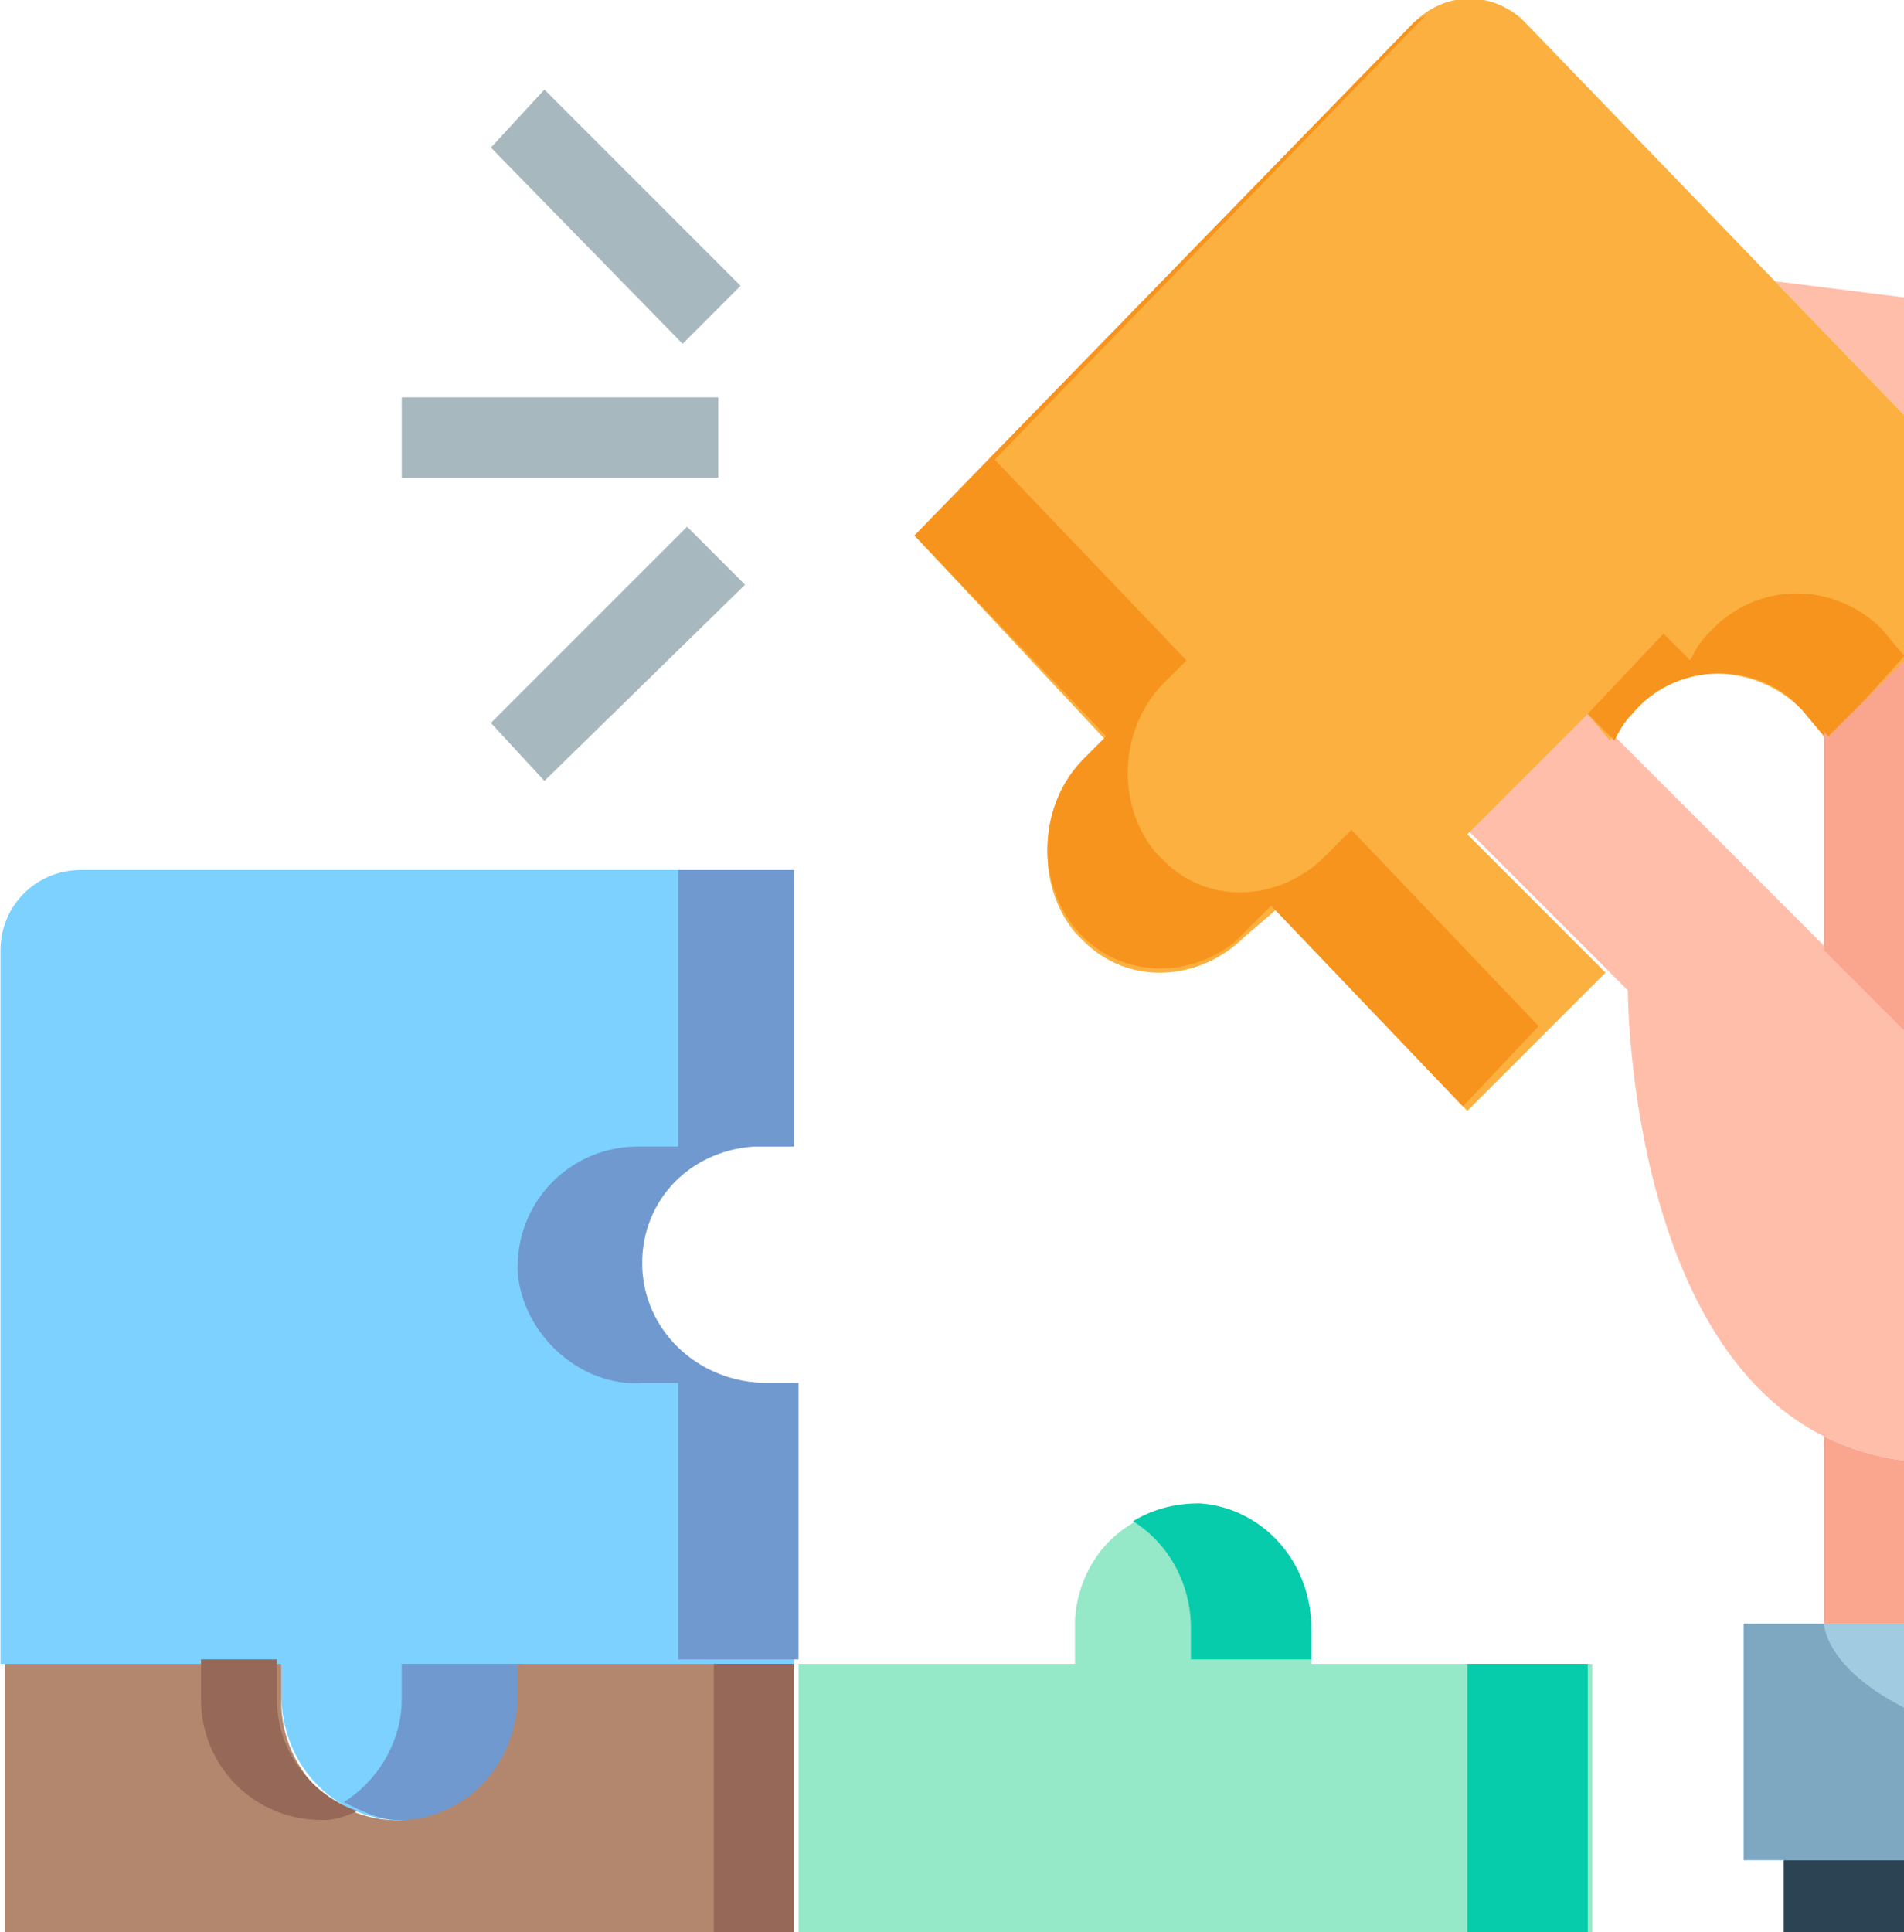 <svg width="69" height="70" viewBox="0 0 69 70" fill="none" xmlns="http://www.w3.org/2000/svg">
<path d="M0.179 60.281H10.197V61.412C10.197 63.836 11.974 65.775 14.236 65.936C16.66 66.098 18.599 64.321 18.761 61.897V61.736V60.281H28.778V50.102H27.647C25.224 50.102 23.285 48.325 23.123 46.062C22.962 43.639 24.739 41.7 27.163 41.538H27.324H28.778V31.52H2.926C1.31 31.52 0.018 32.813 0.018 34.429V60.281H0.179Z" fill="#7CD1FF"/>
<path d="M14.559 61.573C14.559 63.027 13.752 64.481 12.459 65.289C13.105 65.612 13.752 65.936 14.398 65.936C16.822 66.097 18.761 64.32 18.922 61.896V61.734V60.28H14.559V61.573Z" fill="#7099CF"/>
<path d="M27.323 41.538H28.778V31.52H24.577V41.538H23.122C20.699 41.538 18.76 43.477 18.76 45.901V46.062C18.921 48.325 21.022 50.264 23.284 50.102H24.577V60.12H28.939V50.102H27.808C25.384 50.102 23.445 48.325 23.284 46.062C23.122 43.639 24.9 41.7 27.323 41.538Z" fill="#7099CF"/>
<path d="M28.778 88.879V78.862H29.909C32.333 78.862 34.272 77.084 34.433 74.822C34.595 72.399 32.817 70.46 30.394 70.298H30.232H28.778V60.28H18.76V61.411C18.76 63.835 16.983 65.774 14.721 65.936C12.297 66.097 10.358 64.32 10.197 61.896V61.734V60.28H0.179V86.133C0.179 87.748 1.471 89.041 3.087 89.041H28.778V88.879Z" fill="#B2876D"/>
<path d="M30.233 70.298H28.779V60.28H25.87V70.298H27.324C29.748 70.298 31.687 72.237 31.687 74.661V74.822C31.525 77.084 29.425 79.023 27.163 78.862H26.032V88.879H28.94V78.862H30.071C32.495 78.862 34.434 77.084 34.595 74.822C34.757 72.399 32.98 70.46 30.556 70.298C30.394 70.298 30.394 70.298 30.233 70.298Z" fill="#966857"/>
<path d="M11.812 65.936C12.135 65.936 12.62 65.774 12.943 65.613C11.166 64.966 10.035 63.351 10.035 61.573V60.119H7.288V61.573C7.288 63.997 9.227 65.936 11.651 65.936H11.812Z" fill="#966857"/>
<path d="M57.54 60.281H47.522V59.15C47.522 56.726 45.745 54.787 43.482 54.625C41.059 54.464 39.12 56.241 38.958 58.665V58.826V60.281H28.94V70.298H30.072C32.495 70.298 34.434 72.076 34.596 74.338C34.757 76.761 32.98 78.701 30.556 78.862H30.395H28.94V88.88H54.793C56.409 88.88 57.701 87.587 57.701 85.971V60.281H57.54Z" fill="#95E8C8"/>
<path d="M43.159 58.988V60.119H47.522V58.988C47.522 56.564 45.744 54.625 43.482 54.464C42.674 54.464 41.867 54.625 41.059 55.11C42.351 55.918 43.159 57.372 43.159 58.988Z" fill="#06CCAB"/>
<path d="M53.176 60.28V86.133C53.176 87.748 51.883 89.041 50.268 89.041H54.63C56.246 89.041 57.539 87.748 57.539 86.133V60.28H53.176Z" fill="#06CCAB"/>
<path d="M86.137 58.825V67.389H84.683H64.648H63.193V58.825H66.102H76.12H83.229H86.137Z" fill="#A0CBE0"/>
<path d="M64.648 67.39H84.684V88.879H64.648V67.39Z" fill="#314A66"/>
<path d="M84.684 73.045V67.39H64.648V88.879H70.304V87.425C70.465 79.508 76.767 73.045 84.684 73.045Z" fill="#2C4354"/>
<path d="M66.103 52.039C58.993 48.484 58.993 35.881 58.993 35.881L58.186 35.073L53.177 30.064L57.539 25.702L58.509 26.671L66.103 34.266L70.466 38.628V22.47L73.374 19.562L64.326 10.19L74.666 11.483L86.138 21.501L83.23 53.008V58.664H76.121C70.466 58.664 70.466 53.008 70.466 53.008C68.85 53.008 67.396 52.685 66.103 52.039Z" fill="#FFBEAA"/>
<path d="M76.121 58.826H66.103V52.04C67.396 52.686 68.85 53.01 70.466 53.01C70.466 53.01 70.466 58.826 76.121 58.826Z" fill="#FAA68E"/>
<path d="M70.465 22.471L66.264 26.834L66.102 26.672L65.294 25.703C63.679 24.087 61.093 23.925 59.316 25.541C59.155 25.703 59.155 25.703 58.993 25.864C58.67 26.188 58.508 26.511 58.347 26.834L57.539 25.864L53.176 30.227L58.185 35.236L53.176 40.245L46.228 32.974L45.097 33.943C43.482 35.559 40.896 35.721 39.281 34.105C39.119 33.943 39.119 33.943 38.957 33.782C37.503 32.004 37.665 29.258 39.281 27.642L40.089 26.834L33.141 19.401L51.237 0.82C52.368 -0.311 53.984 -0.311 55.115 0.658C55.115 0.658 55.115 0.658 55.277 0.82L64.325 10.191L73.373 19.563L70.465 22.471Z" fill="#FBB040"/>
<path d="M69.01 23.763L68.202 22.794C66.586 21.178 64.001 21.016 62.224 22.632C62.062 22.794 62.062 22.794 61.901 22.955C61.578 23.278 61.416 23.602 61.254 23.925L60.285 22.955L57.538 25.864L58.508 26.833C58.669 26.51 58.831 26.187 59.154 25.864C60.608 24.086 63.355 23.925 64.971 25.379C65.132 25.541 65.132 25.541 65.294 25.702L66.102 26.672L66.263 26.833L69.01 23.763Z" fill="#F7941D"/>
<path d="M48.975 30.065L48.006 31.034C46.39 32.65 43.805 32.812 42.189 31.196C42.027 31.034 42.027 31.034 41.866 30.873C40.412 29.095 40.573 26.349 42.189 24.733L42.997 23.925L36.049 16.654L51.722 0.496C51.56 0.658 51.399 0.658 51.237 0.819L33.141 19.401L40.089 26.672L39.281 27.48C37.665 29.095 37.503 31.842 38.957 33.62C40.412 35.397 42.997 35.558 44.774 34.104C44.936 33.943 44.936 33.943 45.097 33.781L46.067 32.812L53.015 40.083L55.761 37.174L48.975 30.065Z" fill="#F7941D"/>
<path d="M70.466 22.47V38.789L66.103 34.426V26.509L66.265 26.671L70.466 22.47Z" fill="#FAA68E"/>
<path d="M66.102 58.825H63.193V67.389H86.137V64.48C66.102 64.48 66.102 58.825 66.102 58.825Z" fill="#7EA8C2"/>
<path d="M14.56 14.396H26.032V17.304H14.56V14.396Z" fill="#A8B8BF"/>
<path d="M17.791 26.191L24.9 19.082L27.001 21.183L19.73 28.292L17.791 26.191Z" fill="#A8B8BF"/>
<path d="M17.791 5.347L19.73 3.246L26.839 10.355L24.739 12.456L17.791 5.347Z" fill="#A8B8BF"/>
</svg>
